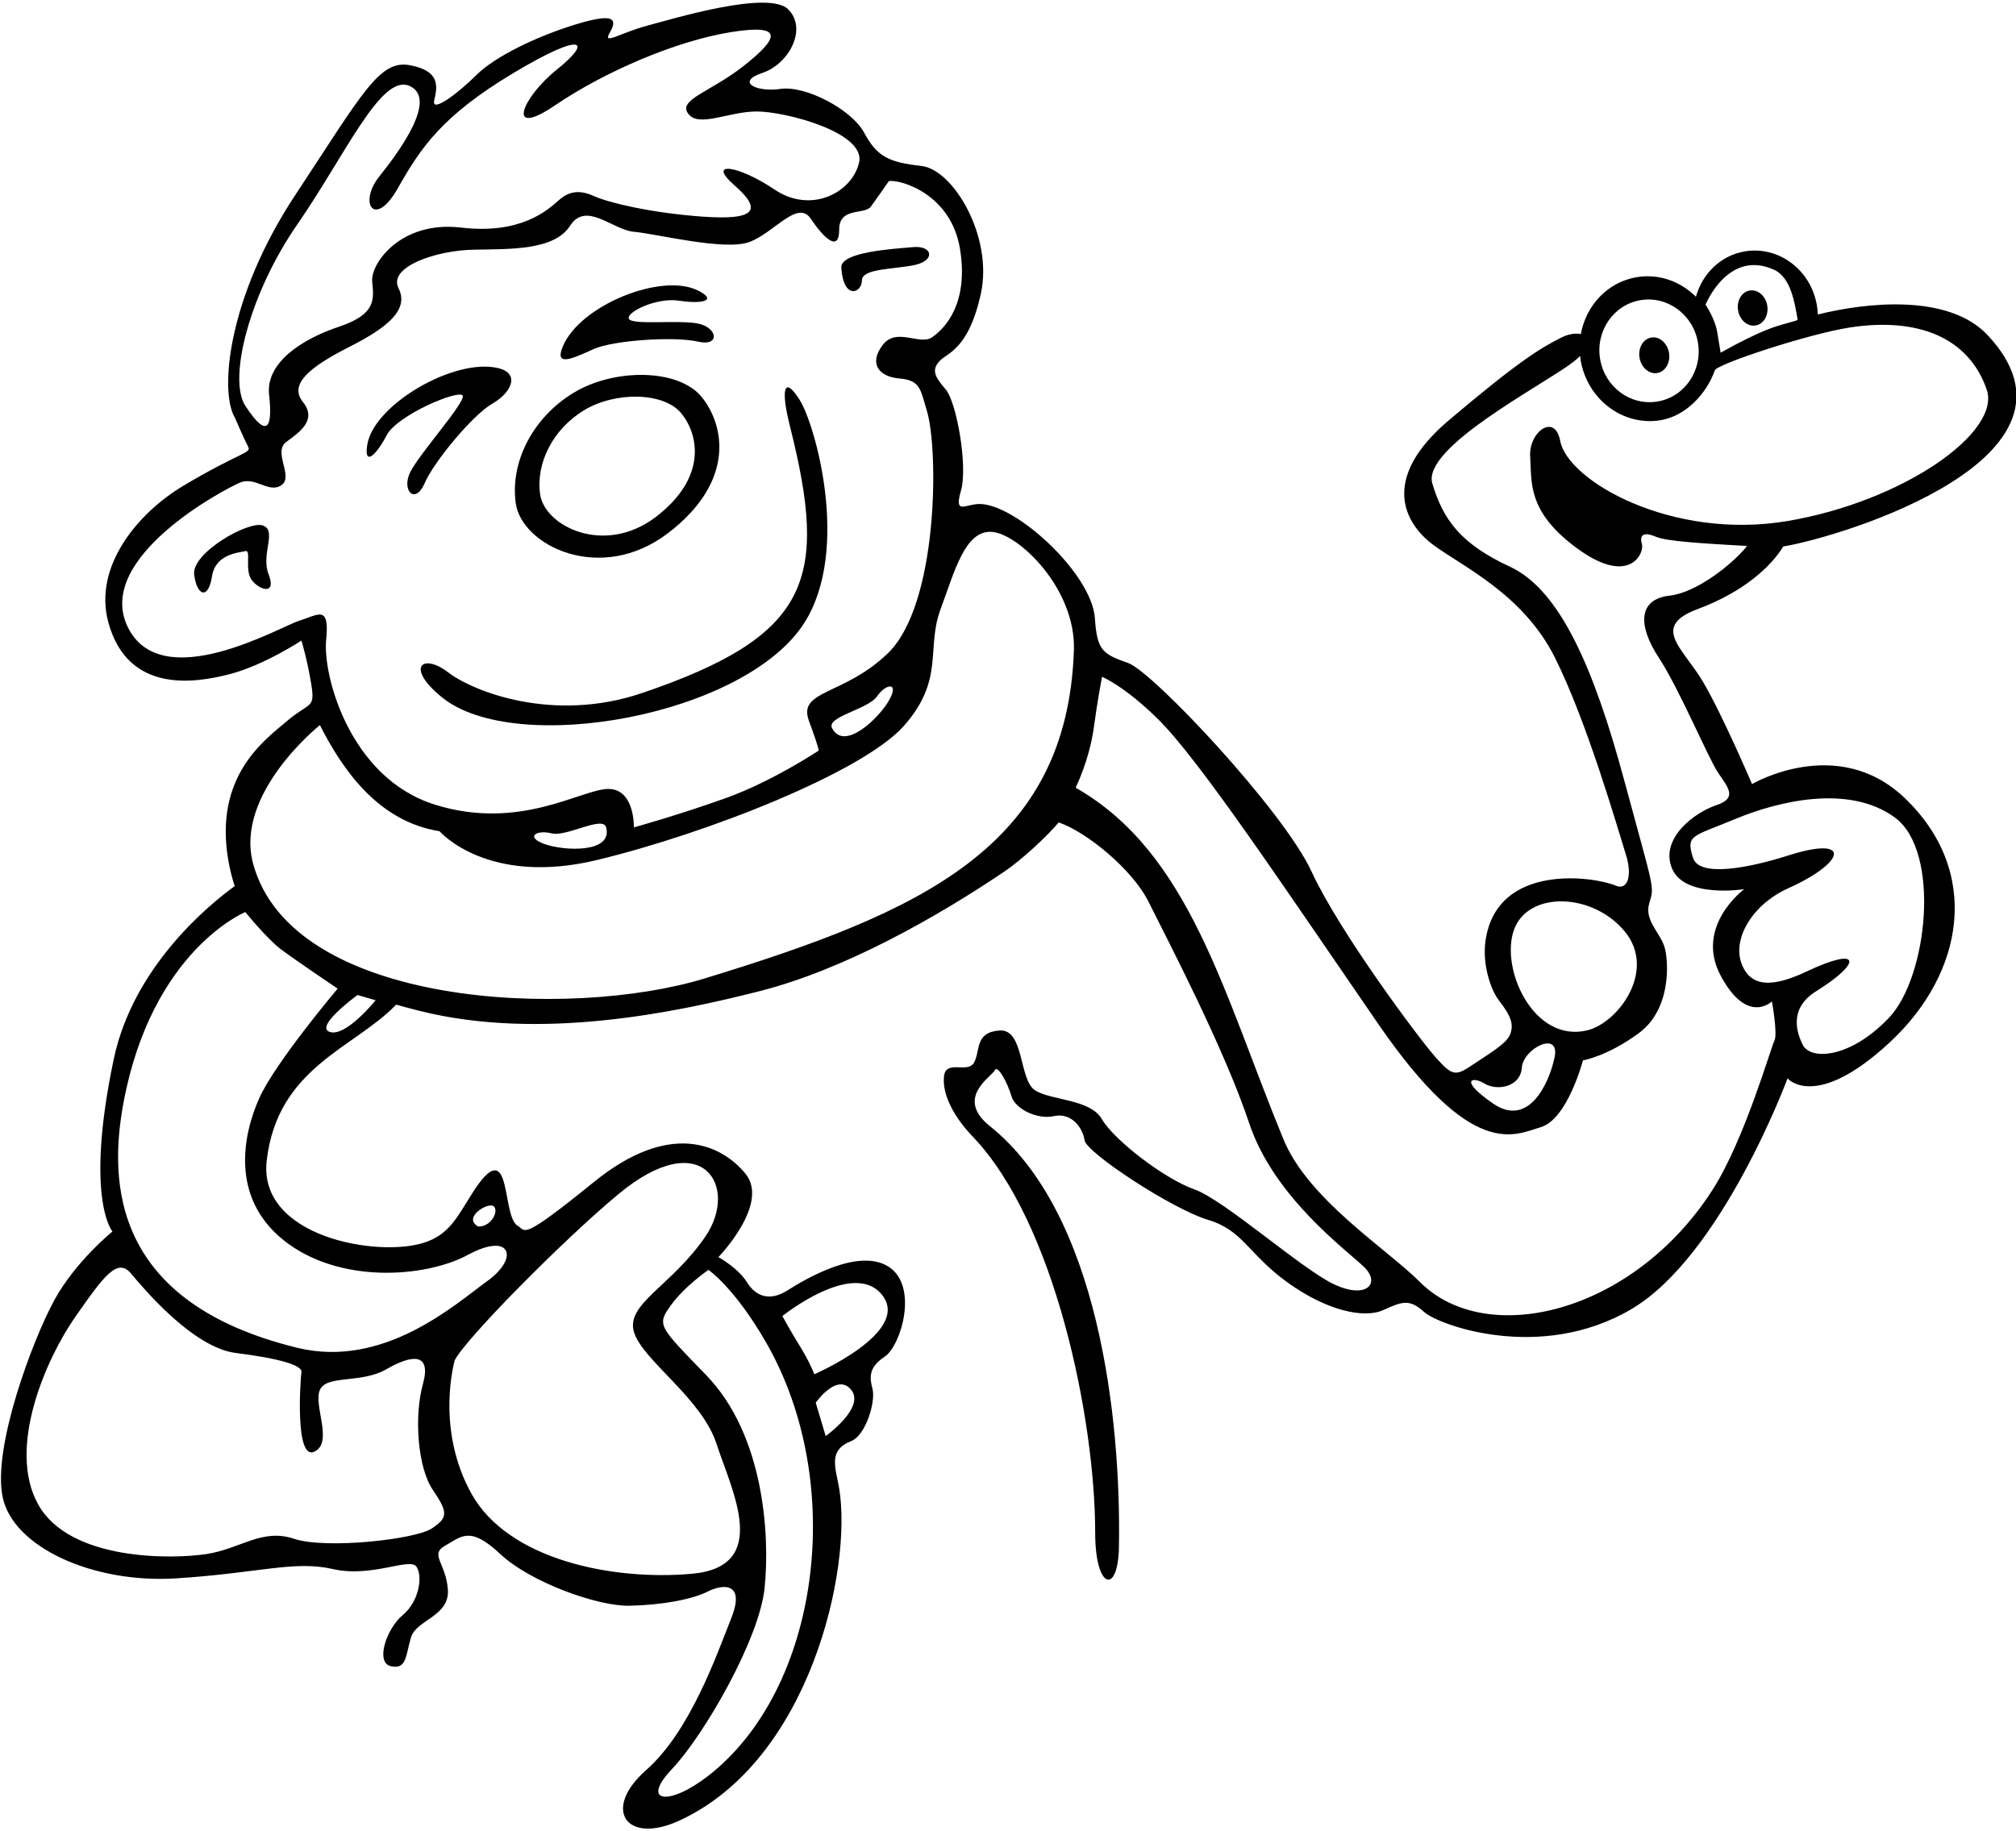 <?xml version="1.0" encoding="UTF-8"?>
<svg xmlns="http://www.w3.org/2000/svg" xmlns:xlink="http://www.w3.org/1999/xlink" width="502pt" height="456pt" viewBox="0 0 502 456" version="1.1">
<g id="surface1">
<path style=" stroke:none;fill-rule:nonzero;fill:rgb(0%,0%,0%);fill-opacity:1;" d="M 422.809 151.66 C 434.258 147.422 441.156 140.918 444.043 136.102 C 458.723 133.684 523.48 113.898 494.922 83.453 C 485.172 73.062 464.629 75.328 452.645 78.328 C 452.617 77.574 452.551 76.816 452.422 76.051 C 450.926 67.203 442.883 61.184 434.465 62.609 C 428.449 63.625 423.883 68.176 422.301 73.91 C 418.477 70.086 413.078 68.094 407.52 69.035 C 400.281 70.262 394.926 76.086 393.641 83.211 C 392.379 82.922 390.625 83.152 388.832 84.051 C 383.527 86.703 378.035 90.062 360.789 104.656 C 343.543 119.25 349.734 130.336 356.812 135.645 C 363.887 140.949 379.219 147.848 387.18 163.766 C 395.141 179.688 402.656 205.777 404.867 212.855 C 406.578 218.324 405.184 221.828 402.301 220.562 C 397.371 218.402 372.789 214.578 369.914 234.234 C 369.023 240.336 371.316 246.684 373.223 249.133 C 376.316 253.113 376.949 255.094 376.066 257.547 C 375.18 260.004 370.383 262.664 366.332 265.43 C 362.285 268.195 361.402 267.707 357.438 263.27 C 353.473 258.832 333.562 232.203 326.586 217.062 C 319.602 201.922 287.113 167.336 280.922 165.125 C 274.73 162.914 273.176 162.195 272.645 154.039 C 271.918 142.887 252.984 125.52 243.898 125.52 C 240.359 125.52 237.516 128.391 239.285 122.195 C 241.055 116.008 238.148 100.086 235.496 96.992 C 232.844 93.895 231.906 92.27 233.852 90.039 C 235.797 87.805 241.145 87.281 244.242 73.129 C 247.336 58.98 237.395 42.211 229.434 41.328 C 221.477 40.441 218.418 39.09 215.234 33.141 C 212.051 27.195 200.559 21.254 194.367 22.141 C 188.176 23.023 183.195 20.371 189.828 18.16 C 196.465 15.949 201.133 7.188 196.27 2.324 C 191.402 -2.539 167.715 4.648 161.082 6.418 C 154.449 8.188 150.016 11.324 151.785 8.23 C 153.555 5.133 153.695 2.93 143.523 6.027 C 133.352 9.121 123.09 14.227 118.668 18.648 C 114.246 23.07 107.25 28.445 108.137 24.906 C 109.02 21.371 109.465 17.547 101.945 16.223 C 94.43 14.895 90.207 23.305 73.5 48.613 C 56.797 73.922 54.523 97.43 58.504 104.062 C 58.504 104.062 60.902 109.598 61.789 111.254 C 62.68 112.91 59.949 112.492 45.797 120.895 C 34.34 127.699 23.23 141.031 26.957 154.91 C 31.82 173.039 48.965 170.066 57.367 167.855 C 65.77 165.645 75.059 159.543 75.059 159.543 C 75.059 159.543 76.504 164.188 77.508 170.402 C 78.508 176.613 77.184 174.73 71.438 179.598 C 65.688 184.461 53.301 193.395 56.836 214.18 C 57.23 216.496 57.777 218.645 58.441 220.688 C 51.789 225.523 33.121 240.883 28.305 263.863 C 21.016 298.645 28.004 306.715 28.004 306.715 C 28.004 306.715 18.805 314.125 13.5 323.852 C 8.191 333.582 -1.98 360.559 0.676 372.941 C 3.328 385.324 23.117 394.418 43.902 393.094 C 64.688 391.766 73.195 388.574 82.926 390.785 C 92.656 392.996 102.082 387.766 103.715 390.211 C 105.344 392.652 104.324 398.898 100.285 402.238 C 96.246 405.578 93.363 414.09 97.344 414.973 C 101.324 415.859 101.008 412.23 102.336 407.809 C 103.66 403.387 111.969 402.582 111.527 395.945 C 111.086 389.312 106.875 387.16 110.855 384.949 C 114.836 382.738 116.98 379.902 124.5 386.977 C 132.02 394.055 148.812 400.094 156.781 399.914 C 164.746 399.738 172.258 398.379 176.238 396.379 C 180.219 394.375 185.621 394.184 182.086 403.027 C 178.547 411.871 171.953 431.117 160.898 440.844 C 149.844 450.574 155.852 459.539 169.164 453.426 C 201.887 438.391 212.25 390.449 208.965 370.73 C 208.078 365.422 206.086 361.23 211.969 358.898 C 215.598 357.461 218.07 349.074 217.27 345.965 C 216.465 342.855 216.352 340.508 220.332 337.855 C 224.312 335.203 228.82 320.367 221.301 315.504 C 213.785 310.637 200.473 318.602 196.051 321.398 C 191.629 324.195 188.176 322.863 185.973 319.316 C 183.773 315.77 178.891 313.086 178.891 313.086 C 178.891 313.086 191.797 299.805 185.605 292.285 C 179.414 284.77 166.566 279.266 147.992 294.301 C 129.422 309.34 131.059 306.566 128.848 305.242 C 126.637 303.914 126.48 296.996 125.152 293.457 C 123.828 289.922 121.465 291.102 117.648 297.105 C 113.836 303.105 111.914 307.461 105.594 309.496 C 93.984 313.238 64.203 308.051 66.414 289.035 C 69.117 265.781 88.234 261.059 98.641 250.211 C 100.551 250.746 102.52 251.27 104.574 251.785 C 134.648 259.301 168.535 252.113 189.32 246.805 C 210.105 241.496 232.969 228.637 250.156 217.023 C 254.426 214.141 260.812 208.199 263.621 204.828 C 270.43 207.113 281.922 216.449 285.961 224.527 C 290.824 234.258 304.879 261.191 311.07 279.766 C 317.262 298.34 335.648 311.598 339.719 315.598 C 343.785 319.602 340.348 323.617 332.328 319.93 C 324.305 316.246 304.926 298.867 297.406 296.215 C 289.891 293.559 277.414 283.938 274.414 278.77 C 271.41 273.598 261.652 274.148 257.672 271.496 C 253.691 268.844 255.074 256.207 248.883 256.648 C 242.691 257.094 244.156 261.652 242.57 264.594 C 240.984 267.539 235.496 263.711 235.055 268.133 C 234.613 272.555 237.453 278.109 242.219 283.078 C 262.652 304.391 272.711 353.336 272.711 381.785 C 272.711 395.934 278.418 397.258 278.625 385.32 C 279.184 353.523 273.609 302.16 246.492 280.469 C 237.645 273.391 246.996 268.133 247.703 266.562 C 248.41 264.992 250.977 269.902 251.859 272.996 C 252.742 276.094 258.137 278.922 262.469 277.969 C 266.805 277.02 269.633 280.898 270.074 283.996 C 270.516 287.09 291.914 301.137 300.758 303.789 C 309.602 306.441 310.727 312.215 320.453 319.289 C 330.184 326.367 339.586 328.484 344.449 326.273 C 349.312 324.062 351.023 323.512 354.645 326.77 C 358.266 330.027 383.641 339.332 406.195 326.062 C 428.75 312.797 445.113 268.574 445.113 268.574 C 445.113 268.574 452.02 276.824 470.594 259.578 C 489.168 242.332 493.469 217 474.211 198.68 C 457.492 182.781 436.266 195.273 436.266 195.273 C 436.266 195.273 428.98 178.168 424.062 169.805 C 419.141 161.438 410.867 156.086 422.809 151.66 Z M 441.754 67.184 C 445.883 69.062 446.895 75.254 447.617 79.598 C 447.68 79.973 443.641 80.598 439.656 82.25 C 434.254 84.492 428.453 87.852 428.453 87.852 C 428.453 87.852 428.113 85.75 427.57 82.547 C 427.027 79.34 424.699 75.879 424.699 75.879 C 424.699 75.879 430.297 61.969 441.754 67.184 Z M 408.484 74.762 C 415.211 73.621 421.621 78.348 422.801 85.316 C 423.98 92.285 419.484 98.859 412.758 99.996 C 406.031 101.137 399.621 96.41 398.441 89.441 C 397.266 82.473 401.762 75.898 408.484 74.762 Z M 377.008 231.539 C 380.547 221.809 396.656 222.309 404.617 232.035 C 412.574 241.766 402.891 254.824 395.141 256.637 C 381.871 259.73 373.473 241.266 377.008 231.539 Z M 369.621 269.844 C 372.762 271.777 378.594 270.762 378.945 265.914 C 379.297 261.07 388.562 256.477 387.094 263.379 C 385.621 270.277 380.453 280.828 371.785 274.836 C 363.117 268.844 366.656 268.02 369.621 269.844 Z M 61.102 101.094 C 56.699 94.379 62.117 73.098 74.059 55.852 C 85.996 38.605 94.867 18.297 101.945 21.391 C 109.02 24.488 99.762 37.312 94.453 43.945 C 89.148 50.578 93.301 57.066 99.051 46.898 C 104.801 36.727 110.094 28.84 127.781 18.227 C 145.473 7.609 147.562 10.203 138.719 17.277 C 129.875 24.355 125.824 34.637 138.207 26.234 C 150.59 17.832 168.281 10.215 181.988 8.004 C 195.699 5.793 193.66 9.723 185.258 16.355 C 176.855 22.988 168.727 24.793 171.379 28.332 C 174.031 31.867 181.367 27.762 188.445 27.762 C 195.52 27.762 215.684 32.98 213.914 40.496 C 212.148 48.016 201.934 53.309 192.91 47.23 C 183.891 41.148 175.797 39.945 182.871 46.137 C 189.945 52.324 188.18 54.91 174.906 53.949 C 161.637 52.988 151.32 50.379 148.047 48.895 C 144.773 47.414 142.047 47.316 139.219 49.805 C 136.391 52.297 129.809 58.445 114.773 56.676 C 99.738 54.91 92.234 65.711 92.676 70.133 C 93.117 74.555 93.691 78.277 84.406 81.371 C 75.117 84.469 66.125 90.359 67.008 98.316 C 67.895 106.277 66.691 109.621 61.102 101.094 Z M 74.527 154.59 C 69.789 156.055 40.211 173.402 31.809 156.156 C 23.406 138.906 56.008 121.746 59.809 120.176 C 63.613 118.605 67.008 123.016 70.105 120.805 C 73.199 118.594 67.82 112.559 71.344 110.016 C 74.863 107.469 78.949 104.508 75.41 100.086 C 71.871 95.664 77.176 91.375 86.926 86.426 C 96.68 81.477 101.895 77.078 99.238 71.773 C 96.586 66.465 108.578 62.371 117.863 62.188 C 127.148 62.004 137.992 62.398 141.973 56.207 C 145.953 50.016 152.559 57.281 157.867 57.727 C 163.172 58.168 180.309 62.52 186.496 60.309 C 192.688 58.098 198.613 49.586 201.887 54.469 C 205.16 59.355 208.965 62.941 208.965 57.191 C 208.965 51.441 215.281 53.609 216.887 51.422 C 218.484 49.23 221.336 45.094 221.336 45.094 C 224.309 44.68 236.844 48.324 239.055 62.031 C 241.27 75.742 235.207 81.852 232.109 83.996 C 229.016 86.141 223.242 81.395 219.793 85.926 C 216.344 90.457 218.688 93.82 223.996 94.266 C 229.301 94.707 229.203 97.16 230.789 102.285 C 233.727 111.781 233.727 150.5 221.074 162.719 C 210.129 173.289 198.594 171.785 201.422 179.504 C 204.254 187.219 203.832 186.961 203.832 186.961 C 203.832 186.961 192.309 194.609 180.82 198.738 C 169.336 202.871 157.844 206.066 157.844 206.066 C 157.844 206.066 158.105 196.492 151.473 196.492 C 144.84 196.492 129.539 207.039 108.312 200.406 C 87.086 193.773 80.332 168.188 81.215 159.344 C 82.102 150.496 79.266 153.125 74.527 154.59 Z M 221.469 174.262 C 218.98 178.797 210.184 187.281 207.176 181.305 C 205.762 178.492 216.215 176.617 218.391 173.434 C 220.566 170.246 223.938 169.758 221.469 174.262 Z M 135.555 210.199 C 130.727 208.445 133.586 206.59 137.32 207.547 C 141.059 208.508 150.152 203.02 150.941 206.066 C 152.621 212.543 140.418 211.969 135.555 210.199 Z M 107.48 380.691 C 103.352 383.406 81.16 385.887 73.199 383.234 C 65.238 380.582 59.934 385.699 51.531 387.023 C 43.129 388.352 17.418 388.852 9.52 374.711 C 1.621 360.566 11.555 338.25 18.797 327.895 C 26.043 317.535 29.27 313.18 32.648 317.203 C 35.891 321.062 48.117 335.641 58.73 336.965 C 69.344 338.293 75.309 339.977 75.059 341.742 C 74.805 343.504 73.375 363.766 78.242 361.551 C 83.105 359.34 77.969 349.988 79.656 346.164 C 81.344 342.336 89.938 344.652 96.238 341 C 102.539 337.352 107.512 336.785 105.301 344.746 C 103.09 352.703 103.973 365.473 107.777 371.066 C 111.578 376.66 111.613 377.98 107.48 380.691 Z M 205.602 357.66 L 203.125 349.348 C 203.125 349.348 208.434 341.742 211.969 346.164 C 215.508 350.586 205.602 357.66 205.602 357.66 Z M 219.754 322.637 C 226.812 331.863 202.797 342.25 202.797 342.25 C 202.797 342.25 201.445 338.891 199.234 335.352 C 197.023 331.812 194.812 327.766 194.812 327.766 C 194.812 327.766 212.695 313.41 219.754 322.637 Z M 190.832 334.469 C 210.934 369.543 204.176 420.781 176.238 442.371 C 166.508 449.887 159.395 448.957 167.352 440.555 C 175.312 432.152 189.062 408.32 190.391 395.492 C 191.715 382.668 190.391 357.461 175.797 342.426 C 164.023 330.297 163.527 330.035 166.977 325.191 C 170.422 320.348 176.414 316.27 176.414 316.27 C 176.414 316.27 182.926 320.672 190.832 334.469 Z M 154.047 297.359 C 174.91 280.074 184.086 295.531 175.68 307.914 C 167.277 320.297 155.672 324.738 157.883 331.812 C 160.094 338.887 174.738 348.188 178.449 359.672 C 182.16 371.16 192.16 390.188 172.258 391.957 C 152.359 393.727 126.531 388.398 117.422 372.055 C 108.312 355.715 113.23 338.785 113.23 338.785 C 115.883 333.48 140.34 308.719 154.047 297.359 Z M 122.816 300.348 C 124.32 301.211 122.641 305.477 119.102 305.477 C 115.121 303.266 121.312 299.484 122.816 300.348 Z M 64.59 273.441 C 60.609 282.285 57.176 298.035 70.547 308.816 C 84.254 319.871 105.945 318.25 116.559 312.504 C 127.172 306.754 129.371 313.246 121.41 318.996 C 113.449 324.746 95.648 340.969 73.977 335.66 C 28.223 324.453 26.961 294.832 30.766 274.547 C 37.871 236.637 61.086 227.152 61.086 227.152 C 61.086 227.152 66.48 233.824 70.02 236.48 C 73.555 239.133 84.078 246.219 84.078 246.219 C 84.078 246.219 68.566 264.598 64.59 273.441 Z M 82.133 257.012 C 78.152 255.684 89.027 247.816 89.027 247.816 L 93.543 249.117 C 93.543 249.117 86.113 258.336 82.133 257.012 Z M 175.383 243.711 C 142.086 253.887 72.695 250.926 63.027 215.086 C 58.309 197.59 79.656 180.594 79.656 180.594 C 85.234 191.555 94.09 204.59 109.453 207.016 C 109.453 207.016 121.301 220.801 148.719 214.176 C 176.141 207.547 214.91 192.273 225.082 180.773 C 235.254 169.277 230.586 161.551 234.172 151.828 C 237.754 142.105 240.332 132.02 246.965 132.461 C 253.602 132.902 267.941 146.578 267.41 161.988 C 265.723 211.059 229.418 227.199 175.383 243.711 Z M 471.82 203.59 C 483.32 211.992 480.047 243.367 470.32 253.539 C 460.59 263.711 450.773 264.086 448.871 260.172 C 447.633 257.625 445.113 251.328 452.188 246.906 C 463.969 239.543 463.25 235.609 449.879 241.945 C 441.477 245.926 435.824 246.043 433.613 239.852 C 431.402 233.66 436.438 225.203 445.285 221.227 C 459.738 214.723 461.129 208.023 445.363 213.039 C 435.633 216.137 423.16 218.602 421.586 213.672 C 419.727 207.855 421.398 208.43 432.012 204.008 C 442.625 199.586 460.324 195.188 471.82 203.59 Z M 413.039 163.773 C 418.293 171.805 425.32 188.77 427.863 192.512 C 430.41 196.258 432.66 198.773 427.355 200.543 C 422.047 202.312 413.25 208.773 416.344 216.293 C 419.441 223.812 434.32 221.453 434.32 221.453 C 434.32 221.453 421.852 230.652 428.484 243.035 C 435.117 255.418 441.219 249.402 441.219 249.402 C 441.219 249.402 442.707 257.57 441.844 259.191 C 440.98 260.812 434.367 284 426.406 296.383 C 406.68 327.07 370.215 335.934 353.586 319.301 C 345.184 310.898 325.781 298.781 319.59 283.746 C 304.559 247.238 296.285 212.414 267.848 196.18 C 270.789 189.871 271.973 184.215 272.391 181.062 C 273.277 174.43 274.414 168.566 274.414 168.566 C 274.414 168.566 279.77 170.68 288.254 179.004 C 298.703 189.254 319.785 221.012 343.223 255.062 C 366.66 289.117 377.059 282.68 383.691 280.715 C 390.328 278.746 394.168 264.086 394.168 264.086 C 394.168 264.086 400.195 263.117 408.086 257.301 C 415.977 251.484 415.543 240.172 414.598 236.293 C 413.652 232.414 409.352 229.363 410.68 224.941 C 412.004 220.52 411.949 222.164 404.426 194.281 C 396.91 166.422 388.43 146.922 376.047 141.172 C 363.664 135.422 359.395 129.461 356.672 120.461 C 353.949 111.465 384.172 95.953 391.691 90.203 C 392.402 89.656 392.969 89.145 393.465 88.652 C 393.504 89.004 393.531 89.355 393.594 89.707 C 395.258 99.539 404.191 106.227 413.547 104.645 C 419.773 103.59 424.914 98.129 427.012 92.23 C 427.578 90.629 450.523 83.137 460.453 81.586 C 477.871 78.867 490.273 84.266 494.695 96.984 C 498.41 107.668 473.863 124.898 445.117 129.762 C 416.371 134.625 390.383 119.812 388.508 109.816 C 387.18 102.738 380.586 107.602 381.027 113.793 C 381.473 119.984 380.105 127.438 392.93 136.727 C 405.754 146.012 409.512 137.797 408.848 135.484 C 408.188 133.18 409.289 132.371 412.387 133.699 C 414.992 134.816 423.863 135.344 435.039 135.977 C 431.277 140.672 422.348 147.605 415.84 148.328 C 407.883 149.215 407.785 155.742 413.039 163.773 "/>
<path style=" stroke:none;fill-rule:nonzero;fill:rgb(0%,0%,0%);fill-opacity:1;" d="M 147.828 86.938 C 152.82 84.703 168.012 83.746 173.762 85.074 C 179.512 86.398 178.668 81.422 173.586 80.539 C 168.504 79.66 157.422 81.008 156.605 79.41 C 155.785 77.816 163.41 74.004 169.16 74.891 C 174.91 75.773 178.805 74.848 173.762 72.336 C 164.719 67.836 144.426 76.012 140.141 86.289 C 137.93 91.598 142.836 89.168 147.828 86.938 "/>
<path style=" stroke:none;fill-rule:nonzero;fill:rgb(0%,0%,0%);fill-opacity:1;" d="M 96.258 108.441 C 98.941 103.281 114.41 96.914 115.211 98.516 C 116.016 100.117 104.461 112.938 102.168 117.559 C 99.875 122.18 103.395 125.801 105.719 120.379 C 108.047 114.957 117.797 103.27 122.551 100.559 C 127.301 97.852 129.645 93.035 124.055 91.684 C 113.23 89.062 93.188 100.691 91.477 110.645 C 90.523 116.199 93.57 113.602 96.258 108.441 "/>
<path style=" stroke:none;fill-rule:nonzero;fill:rgb(0%,0%,0%);fill-opacity:1;" d="M 166.34 132.781 C 183.145 119.961 180.457 105.934 174.711 98.859 C 168.961 91.781 152.957 91.656 142.785 97.852 C 132.613 104.039 127.027 115.105 128.418 125.285 C 129.859 135.883 149.535 145.609 166.34 132.781 Z M 145.402 102.191 C 153.133 97.488 165.297 97.582 169.664 102.961 C 174.035 108.336 176.078 118.996 163.309 128.742 C 150.535 138.488 135.582 131.098 134.484 123.043 C 133.43 115.305 137.676 106.898 145.402 102.191 "/>
<path style=" stroke:none;fill-rule:nonzero;fill:rgb(0%,0%,0%);fill-opacity:1;" d="M 111.555 167.426 C 105.242 162.57 100.797 166.176 110.082 173.695 C 128.453 188.566 185.621 178.246 200.309 155.086 C 211.809 136.953 203.023 105.812 199.141 99.629 C 195.262 93.441 194.332 96.742 196.703 106.156 C 206.309 144.309 201.914 158.312 159.902 172.598 C 137.789 180.117 117.812 172.242 111.555 167.426 "/>
<path style=" stroke:none;fill-rule:nonzero;fill:rgb(0%,0%,0%);fill-opacity:1;" d="M 65.504 130.887 C 61.969 129.562 47.668 137.695 48.348 143.094 C 49.027 148.492 51.883 149.371 52.77 143.621 C 53.652 137.875 59.492 137.676 61.082 137.254 C 62.676 136.836 60.777 142.016 62.723 144.516 C 64.668 147.012 68.949 148.312 66.871 142.992 C 64.918 137.98 69.043 132.215 65.504 130.887 "/>
<path style=" stroke:none;fill-rule:nonzero;fill:rgb(0%,0%,0%);fill-opacity:1;" d="M 214.621 69.859 C 214.621 66.766 222.812 67.117 227.891 65.969 C 232.969 64.816 232.223 61.105 227.359 61.547 C 222.496 61.988 209.234 62.703 209.492 66.676 C 210.023 74.836 214.621 72.953 214.621 69.859 "/>
<path style=" stroke:none;fill-rule:nonzero;fill:rgb(0%,0%,0%);fill-opacity:1;" d="M 412.672 92.902 C 414.695 92.559 416.004 90.305 415.59 87.863 C 415.176 85.422 413.199 83.719 411.176 84.062 C 409.152 84.406 407.844 86.66 408.258 89.102 C 408.672 91.543 410.648 93.246 412.672 92.902 "/>
<path style=" stroke:none;fill-rule:nonzero;fill:rgb(0%,0%,0%);fill-opacity:1;" d="M 437.164 81.062 C 439.172 80.723 440.465 78.496 440.059 76.09 C 439.652 73.688 437.695 72.012 435.691 72.352 C 433.688 72.688 432.391 74.914 432.797 77.32 C 433.203 79.727 435.16 81.398 437.164 81.062 "/>
</g>
</svg>
